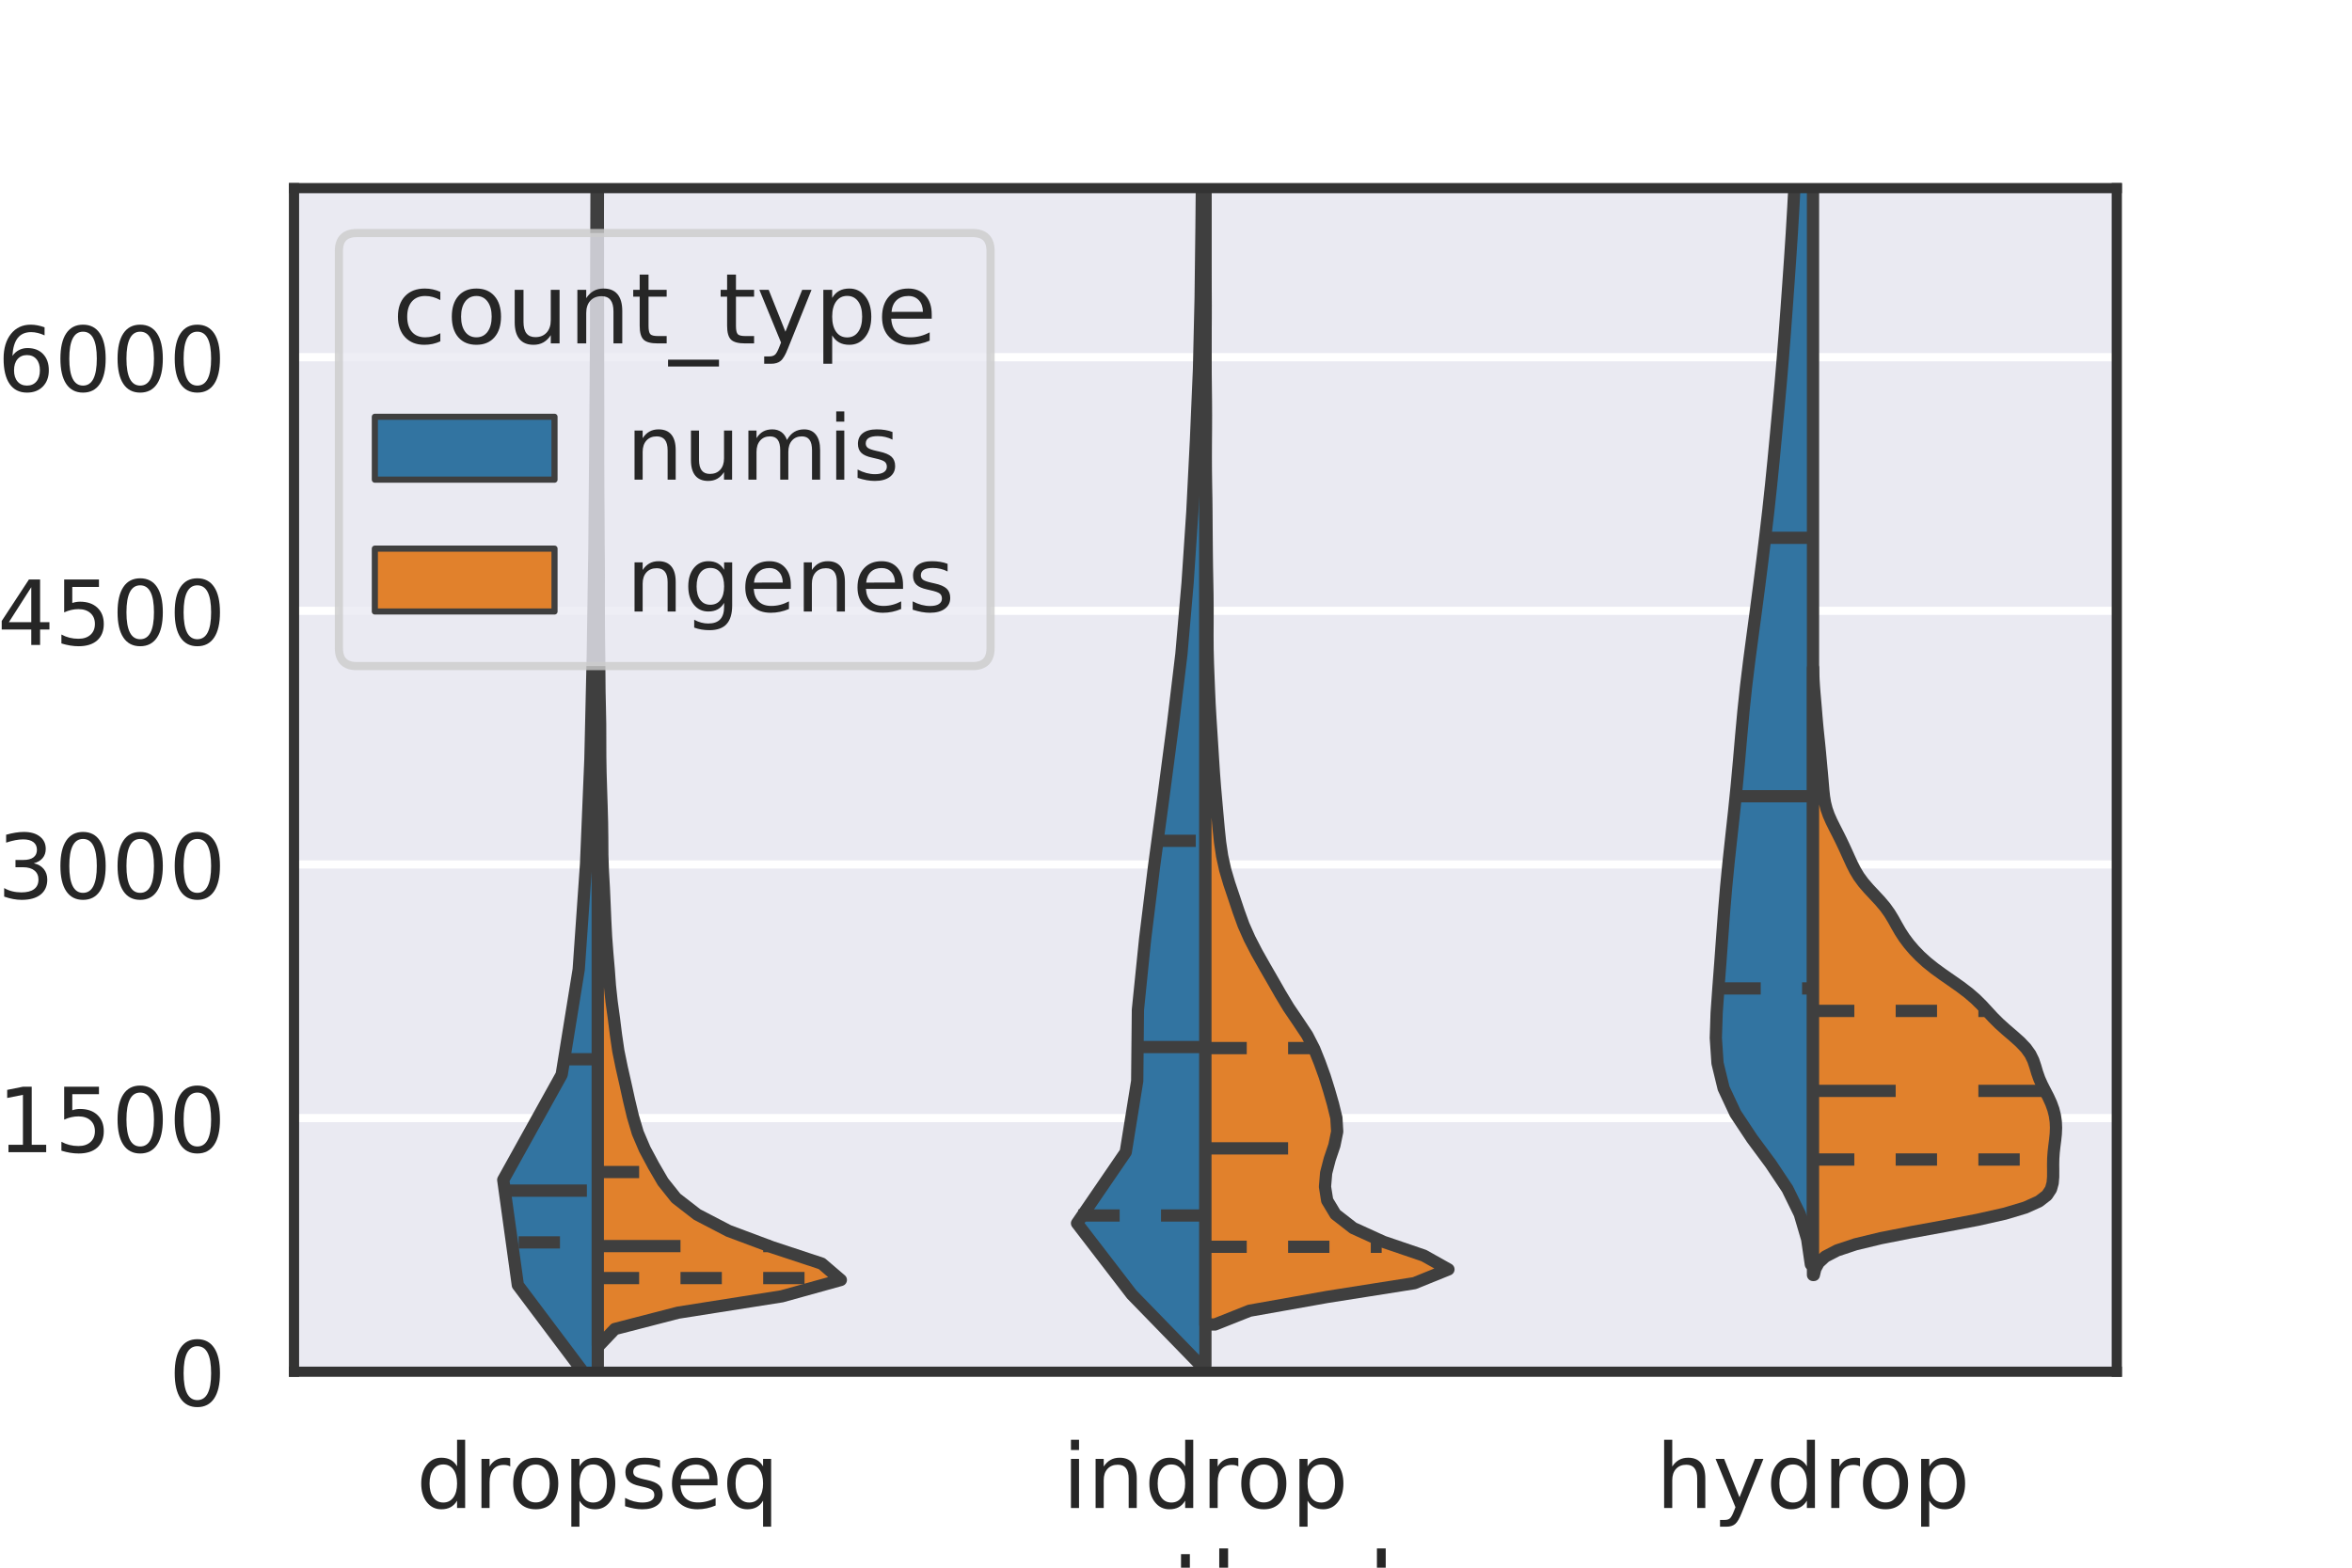 <?xml version="1.0" encoding="utf-8" standalone="no"?>
<!DOCTYPE svg PUBLIC "-//W3C//DTD SVG 1.1//EN"
  "http://www.w3.org/Graphics/SVG/1.1/DTD/svg11.dtd">
<!-- Created with matplotlib (https://matplotlib.org/) -->
<svg height="288pt" version="1.1" viewBox="0 0 432 288" width="432pt" xmlns="http://www.w3.org/2000/svg" xmlns:xlink="http://www.w3.org/1999/xlink">
 <defs>
  <style type="text/css">*{stroke-linecap:butt;stroke-linejoin:round;}</style>
 </defs>
 <g id="figure_1">
  <g id="patch_1">
   <path d="M 0 288 
L 432 288 
L 432 0 
L 0 0 
z
" style="fill:#ffffff;"/>
  </g>
  <g id="axes_1">
   <g id="patch_2">
    <path d="M 54 252 
L 388.8 252 
L 388.8 34.56 
L 54 34.56 
z
" style="fill:#eaeaf2;"/>
   </g>
   <g id="matplotlib.axis_1">
    <g id="xtick_1">
     <g id="text_1">
      <!-- dropseq -->
      <g style="fill:#262626;" transform="translate(76.46 277.037)scale(0.165 -0.165)">
       <defs>
        <path d="M 45.406 46.391 
L 45.406 75.984 
L 54.391 75.984 
L 54.391 0 
L 45.406 0 
L 45.406 8.203 
Q 42.578 3.328 38.25 0.953 
Q 33.938 -1.422 27.875 -1.422 
Q 17.969 -1.422 11.734 6.484 
Q 5.516 14.406 5.516 27.297 
Q 5.516 40.188 11.734 48.094 
Q 17.969 56 27.875 56 
Q 33.938 56 38.25 53.625 
Q 42.578 51.266 45.406 46.391 
z
M 14.797 27.297 
Q 14.797 17.391 18.875 11.75 
Q 22.953 6.109 30.078 6.109 
Q 37.203 6.109 41.297 11.75 
Q 45.406 17.391 45.406 27.297 
Q 45.406 37.203 41.297 42.844 
Q 37.203 48.484 30.078 48.484 
Q 22.953 48.484 18.875 42.844 
Q 14.797 37.203 14.797 27.297 
z
" id="DejaVuSans-100"/>
        <path d="M 41.109 46.297 
Q 39.594 47.172 37.812 47.578 
Q 36.031 48 33.891 48 
Q 26.266 48 22.188 43.047 
Q 18.109 38.094 18.109 28.812 
L 18.109 0 
L 9.078 0 
L 9.078 54.688 
L 18.109 54.688 
L 18.109 46.188 
Q 20.953 51.172 25.484 53.578 
Q 30.031 56 36.531 56 
Q 37.453 56 38.578 55.875 
Q 39.703 55.766 41.062 55.516 
z
" id="DejaVuSans-114"/>
        <path d="M 30.609 48.391 
Q 23.391 48.391 19.188 42.75 
Q 14.984 37.109 14.984 27.297 
Q 14.984 17.484 19.156 11.844 
Q 23.344 6.203 30.609 6.203 
Q 37.797 6.203 41.984 11.859 
Q 46.188 17.531 46.188 27.297 
Q 46.188 37.016 41.984 42.703 
Q 37.797 48.391 30.609 48.391 
z
M 30.609 56 
Q 42.328 56 49.016 48.375 
Q 55.719 40.766 55.719 27.297 
Q 55.719 13.875 49.016 6.219 
Q 42.328 -1.422 30.609 -1.422 
Q 18.844 -1.422 12.172 6.219 
Q 5.516 13.875 5.516 27.297 
Q 5.516 40.766 12.172 48.375 
Q 18.844 56 30.609 56 
z
" id="DejaVuSans-111"/>
        <path d="M 18.109 8.203 
L 18.109 -20.797 
L 9.078 -20.797 
L 9.078 54.688 
L 18.109 54.688 
L 18.109 46.391 
Q 20.953 51.266 25.266 53.625 
Q 29.594 56 35.594 56 
Q 45.562 56 51.781 48.094 
Q 58.016 40.188 58.016 27.297 
Q 58.016 14.406 51.781 6.484 
Q 45.562 -1.422 35.594 -1.422 
Q 29.594 -1.422 25.266 0.953 
Q 20.953 3.328 18.109 8.203 
z
M 48.688 27.297 
Q 48.688 37.203 44.609 42.844 
Q 40.531 48.484 33.406 48.484 
Q 26.266 48.484 22.188 42.844 
Q 18.109 37.203 18.109 27.297 
Q 18.109 17.391 22.188 11.75 
Q 26.266 6.109 33.406 6.109 
Q 40.531 6.109 44.609 11.75 
Q 48.688 17.391 48.688 27.297 
z
" id="DejaVuSans-112"/>
        <path d="M 44.281 53.078 
L 44.281 44.578 
Q 40.484 46.531 36.375 47.5 
Q 32.281 48.484 27.875 48.484 
Q 21.188 48.484 17.844 46.438 
Q 14.5 44.391 14.5 40.281 
Q 14.5 37.156 16.891 35.375 
Q 19.281 33.594 26.516 31.984 
L 29.594 31.297 
Q 39.156 29.25 43.188 25.516 
Q 47.219 21.781 47.219 15.094 
Q 47.219 7.469 41.188 3.016 
Q 35.156 -1.422 24.609 -1.422 
Q 20.219 -1.422 15.453 -0.562 
Q 10.688 0.297 5.422 2 
L 5.422 11.281 
Q 10.406 8.688 15.234 7.391 
Q 20.062 6.109 24.812 6.109 
Q 31.156 6.109 34.562 8.281 
Q 37.984 10.453 37.984 14.406 
Q 37.984 18.062 35.516 20.016 
Q 33.062 21.969 24.703 23.781 
L 21.578 24.516 
Q 13.234 26.266 9.516 29.906 
Q 5.812 33.547 5.812 39.891 
Q 5.812 47.609 11.281 51.797 
Q 16.75 56 26.812 56 
Q 31.781 56 36.172 55.266 
Q 40.578 54.547 44.281 53.078 
z
" id="DejaVuSans-115"/>
        <path d="M 56.203 29.594 
L 56.203 25.203 
L 14.891 25.203 
Q 15.484 15.922 20.484 11.062 
Q 25.484 6.203 34.422 6.203 
Q 39.594 6.203 44.453 7.469 
Q 49.312 8.734 54.109 11.281 
L 54.109 2.781 
Q 49.266 0.734 44.188 -0.344 
Q 39.109 -1.422 33.891 -1.422 
Q 20.797 -1.422 13.156 6.188 
Q 5.516 13.812 5.516 26.812 
Q 5.516 40.234 12.766 48.109 
Q 20.016 56 32.328 56 
Q 43.359 56 49.781 48.891 
Q 56.203 41.797 56.203 29.594 
z
M 47.219 32.234 
Q 47.125 39.594 43.094 43.984 
Q 39.062 48.391 32.422 48.391 
Q 24.906 48.391 20.391 44.141 
Q 15.875 39.891 15.188 32.172 
z
" id="DejaVuSans-101"/>
        <path d="M 14.797 27.297 
Q 14.797 17.391 18.875 11.75 
Q 22.953 6.109 30.078 6.109 
Q 37.203 6.109 41.297 11.75 
Q 45.406 17.391 45.406 27.297 
Q 45.406 37.203 41.297 42.844 
Q 37.203 48.484 30.078 48.484 
Q 22.953 48.484 18.875 42.844 
Q 14.797 37.203 14.797 27.297 
z
M 45.406 8.203 
Q 42.578 3.328 38.25 0.953 
Q 33.938 -1.422 27.875 -1.422 
Q 17.969 -1.422 11.734 6.484 
Q 5.516 14.406 5.516 27.297 
Q 5.516 40.188 11.734 48.094 
Q 17.969 56 27.875 56 
Q 33.938 56 38.25 53.625 
Q 42.578 51.266 45.406 46.391 
L 45.406 54.688 
L 54.391 54.688 
L 54.391 -20.797 
L 45.406 -20.797 
z
" id="DejaVuSans-113"/>
       </defs>
       <use xlink:href="#DejaVuSans-100"/>
       <use x="63.477" xlink:href="#DejaVuSans-114"/>
       <use x="102.34" xlink:href="#DejaVuSans-111"/>
       <use x="163.521" xlink:href="#DejaVuSans-112"/>
       <use x="226.998" xlink:href="#DejaVuSans-115"/>
       <use x="279.098" xlink:href="#DejaVuSans-101"/>
       <use x="340.621" xlink:href="#DejaVuSans-113"/>
      </g>
     </g>
    </g>
    <g id="xtick_2">
     <g id="text_2">
      <!-- indrop -->
      <g style="fill:#262626;" transform="translate(195.151 277.037)scale(0.165 -0.165)">
       <defs>
        <path d="M 9.422 54.688 
L 18.406 54.688 
L 18.406 0 
L 9.422 0 
z
M 9.422 75.984 
L 18.406 75.984 
L 18.406 64.594 
L 9.422 64.594 
z
" id="DejaVuSans-105"/>
        <path d="M 54.891 33.016 
L 54.891 0 
L 45.906 0 
L 45.906 32.719 
Q 45.906 40.484 42.875 44.328 
Q 39.844 48.188 33.797 48.188 
Q 26.516 48.188 22.312 43.547 
Q 18.109 38.922 18.109 30.906 
L 18.109 0 
L 9.078 0 
L 9.078 54.688 
L 18.109 54.688 
L 18.109 46.188 
Q 21.344 51.125 25.703 53.562 
Q 30.078 56 35.797 56 
Q 45.219 56 50.047 50.172 
Q 54.891 44.344 54.891 33.016 
z
" id="DejaVuSans-110"/>
       </defs>
       <use xlink:href="#DejaVuSans-105"/>
       <use x="27.783" xlink:href="#DejaVuSans-110"/>
       <use x="91.162" xlink:href="#DejaVuSans-100"/>
       <use x="154.639" xlink:href="#DejaVuSans-114"/>
       <use x="193.502" xlink:href="#DejaVuSans-111"/>
       <use x="254.684" xlink:href="#DejaVuSans-112"/>
      </g>
     </g>
    </g>
    <g id="xtick_3">
     <g id="text_3">
      <!-- hydrop -->
      <g style="fill:#262626;" transform="translate(304.16 277.037)scale(0.165 -0.165)">
       <defs>
        <path d="M 54.891 33.016 
L 54.891 0 
L 45.906 0 
L 45.906 32.719 
Q 45.906 40.484 42.875 44.328 
Q 39.844 48.188 33.797 48.188 
Q 26.516 48.188 22.312 43.547 
Q 18.109 38.922 18.109 30.906 
L 18.109 0 
L 9.078 0 
L 9.078 75.984 
L 18.109 75.984 
L 18.109 46.188 
Q 21.344 51.125 25.703 53.562 
Q 30.078 56 35.797 56 
Q 45.219 56 50.047 50.172 
Q 54.891 44.344 54.891 33.016 
z
" id="DejaVuSans-104"/>
        <path d="M 32.172 -5.078 
Q 28.375 -14.844 24.75 -17.812 
Q 21.141 -20.797 15.094 -20.797 
L 7.906 -20.797 
L 7.906 -13.281 
L 13.188 -13.281 
Q 16.891 -13.281 18.938 -11.516 
Q 21 -9.766 23.484 -3.219 
L 25.094 0.875 
L 2.984 54.688 
L 12.5 54.688 
L 29.594 11.922 
L 46.688 54.688 
L 56.203 54.688 
z
" id="DejaVuSans-121"/>
       </defs>
       <use xlink:href="#DejaVuSans-104"/>
       <use x="63.379" xlink:href="#DejaVuSans-121"/>
       <use x="122.559" xlink:href="#DejaVuSans-100"/>
       <use x="186.035" xlink:href="#DejaVuSans-114"/>
       <use x="224.898" xlink:href="#DejaVuSans-111"/>
       <use x="286.08" xlink:href="#DejaVuSans-112"/>
      </g>
     </g>
    </g>
    <g id="text_4">
     <!-- method -->
     <g style="fill:#262626;" transform="translate(186.643 298.146)scale(0.18 -0.18)">
      <defs>
       <path d="M 52 44.188 
Q 55.375 50.25 60.062 53.125 
Q 64.75 56 71.094 56 
Q 79.641 56 84.281 50.016 
Q 88.922 44.047 88.922 33.016 
L 88.922 0 
L 79.891 0 
L 79.891 32.719 
Q 79.891 40.578 77.094 44.375 
Q 74.312 48.188 68.609 48.188 
Q 61.625 48.188 57.562 43.547 
Q 53.516 38.922 53.516 30.906 
L 53.516 0 
L 44.484 0 
L 44.484 32.719 
Q 44.484 40.625 41.703 44.406 
Q 38.922 48.188 33.109 48.188 
Q 26.219 48.188 22.156 43.531 
Q 18.109 38.875 18.109 30.906 
L 18.109 0 
L 9.078 0 
L 9.078 54.688 
L 18.109 54.688 
L 18.109 46.188 
Q 21.188 51.219 25.484 53.609 
Q 29.781 56 35.688 56 
Q 41.656 56 45.828 52.969 
Q 50 49.953 52 44.188 
z
" id="DejaVuSans-109"/>
       <path d="M 18.312 70.219 
L 18.312 54.688 
L 36.812 54.688 
L 36.812 47.703 
L 18.312 47.703 
L 18.312 18.016 
Q 18.312 11.328 20.141 9.422 
Q 21.969 7.516 27.594 7.516 
L 36.812 7.516 
L 36.812 0 
L 27.594 0 
Q 17.188 0 13.234 3.875 
Q 9.281 7.766 9.281 18.016 
L 9.281 47.703 
L 2.688 47.703 
L 2.688 54.688 
L 9.281 54.688 
L 9.281 70.219 
z
" id="DejaVuSans-116"/>
      </defs>
      <use xlink:href="#DejaVuSans-109"/>
      <use x="97.412" xlink:href="#DejaVuSans-101"/>
      <use x="158.936" xlink:href="#DejaVuSans-116"/>
      <use x="198.145" xlink:href="#DejaVuSans-104"/>
      <use x="261.523" xlink:href="#DejaVuSans-111"/>
      <use x="322.705" xlink:href="#DejaVuSans-100"/>
     </g>
    </g>
   </g>
   <g id="matplotlib.axis_2">
    <g id="ytick_1">
     <g id="line2d_1">
      <path clip-path="url(#p1f3124d24d)" d="M 54 252 
L 388.8 252 
" style="fill:none;stroke:#ffffff;stroke-linecap:round;stroke-width:1.5;"/>
     </g>
     <g id="text_5">
      <!-- 0 -->
      <g style="fill:#262626;" transform="translate(31.002 258.269)scale(0.165 -0.165)">
       <defs>
        <path d="M 31.781 66.406 
Q 24.172 66.406 20.328 58.906 
Q 16.5 51.422 16.5 36.375 
Q 16.5 21.391 20.328 13.891 
Q 24.172 6.391 31.781 6.391 
Q 39.453 6.391 43.281 13.891 
Q 47.125 21.391 47.125 36.375 
Q 47.125 51.422 43.281 58.906 
Q 39.453 66.406 31.781 66.406 
z
M 31.781 74.219 
Q 44.047 74.219 50.516 64.516 
Q 56.984 54.828 56.984 36.375 
Q 56.984 17.969 50.516 8.266 
Q 44.047 -1.422 31.781 -1.422 
Q 19.531 -1.422 13.062 8.266 
Q 6.594 17.969 6.594 36.375 
Q 6.594 54.828 13.062 64.516 
Q 19.531 74.219 31.781 74.219 
z
" id="DejaVuSans-48"/>
       </defs>
       <use xlink:href="#DejaVuSans-48"/>
      </g>
     </g>
    </g>
    <g id="ytick_2">
     <g id="line2d_2">
      <path clip-path="url(#p1f3124d24d)" d="M 54 205.406 
L 388.8 205.406 
" style="fill:none;stroke:#ffffff;stroke-linecap:round;stroke-width:1.5;"/>
     </g>
     <g id="text_6">
      <!-- 1500 -->
      <g style="fill:#262626;" transform="translate(-0.492 211.674)scale(0.165 -0.165)">
       <defs>
        <path d="M 12.406 8.297 
L 28.516 8.297 
L 28.516 63.922 
L 10.984 60.406 
L 10.984 69.391 
L 28.422 72.906 
L 38.281 72.906 
L 38.281 8.297 
L 54.391 8.297 
L 54.391 0 
L 12.406 0 
z
" id="DejaVuSans-49"/>
        <path d="M 10.797 72.906 
L 49.516 72.906 
L 49.516 64.594 
L 19.828 64.594 
L 19.828 46.734 
Q 21.969 47.469 24.109 47.828 
Q 26.266 48.188 28.422 48.188 
Q 40.625 48.188 47.75 41.5 
Q 54.891 34.812 54.891 23.391 
Q 54.891 11.625 47.562 5.094 
Q 40.234 -1.422 26.906 -1.422 
Q 22.312 -1.422 17.547 -0.641 
Q 12.797 0.141 7.719 1.703 
L 7.719 11.625 
Q 12.109 9.234 16.797 8.062 
Q 21.484 6.891 26.703 6.891 
Q 35.156 6.891 40.078 11.328 
Q 45.016 15.766 45.016 23.391 
Q 45.016 31 40.078 35.438 
Q 35.156 39.891 26.703 39.891 
Q 22.75 39.891 18.812 39.016 
Q 14.891 38.141 10.797 36.281 
z
" id="DejaVuSans-53"/>
       </defs>
       <use xlink:href="#DejaVuSans-49"/>
       <use x="63.623" xlink:href="#DejaVuSans-53"/>
       <use x="127.246" xlink:href="#DejaVuSans-48"/>
       <use x="190.869" xlink:href="#DejaVuSans-48"/>
      </g>
     </g>
    </g>
    <g id="ytick_3">
     <g id="line2d_3">
      <path clip-path="url(#p1f3124d24d)" d="M 54 158.811 
L 388.8 158.811 
" style="fill:none;stroke:#ffffff;stroke-linecap:round;stroke-width:1.5;"/>
     </g>
     <g id="text_7">
      <!-- 3000 -->
      <g style="fill:#262626;" transform="translate(-0.492 165.08)scale(0.165 -0.165)">
       <defs>
        <path d="M 40.578 39.312 
Q 47.656 37.797 51.625 33 
Q 55.609 28.219 55.609 21.188 
Q 55.609 10.406 48.188 4.484 
Q 40.766 -1.422 27.094 -1.422 
Q 22.516 -1.422 17.656 -0.516 
Q 12.797 0.391 7.625 2.203 
L 7.625 11.719 
Q 11.719 9.328 16.594 8.109 
Q 21.484 6.891 26.812 6.891 
Q 36.078 6.891 40.938 10.547 
Q 45.797 14.203 45.797 21.188 
Q 45.797 27.641 41.281 31.266 
Q 36.766 34.906 28.719 34.906 
L 20.219 34.906 
L 20.219 43.016 
L 29.109 43.016 
Q 36.375 43.016 40.234 45.922 
Q 44.094 48.828 44.094 54.297 
Q 44.094 59.906 40.109 62.906 
Q 36.141 65.922 28.719 65.922 
Q 24.656 65.922 20.016 65.031 
Q 15.375 64.156 9.812 62.312 
L 9.812 71.094 
Q 15.438 72.656 20.344 73.438 
Q 25.25 74.219 29.594 74.219 
Q 40.828 74.219 47.359 69.109 
Q 53.906 64.016 53.906 55.328 
Q 53.906 49.266 50.438 45.094 
Q 46.969 40.922 40.578 39.312 
z
" id="DejaVuSans-51"/>
       </defs>
       <use xlink:href="#DejaVuSans-51"/>
       <use x="63.623" xlink:href="#DejaVuSans-48"/>
       <use x="127.246" xlink:href="#DejaVuSans-48"/>
       <use x="190.869" xlink:href="#DejaVuSans-48"/>
      </g>
     </g>
    </g>
    <g id="ytick_4">
     <g id="line2d_4">
      <path clip-path="url(#p1f3124d24d)" d="M 54 112.217 
L 388.8 112.217 
" style="fill:none;stroke:#ffffff;stroke-linecap:round;stroke-width:1.5;"/>
     </g>
     <g id="text_8">
      <!-- 4500 -->
      <g style="fill:#262626;" transform="translate(-0.492 118.486)scale(0.165 -0.165)">
       <defs>
        <path d="M 37.797 64.312 
L 12.891 25.391 
L 37.797 25.391 
z
M 35.203 72.906 
L 47.609 72.906 
L 47.609 25.391 
L 58.016 25.391 
L 58.016 17.188 
L 47.609 17.188 
L 47.609 0 
L 37.797 0 
L 37.797 17.188 
L 4.891 17.188 
L 4.891 26.703 
z
" id="DejaVuSans-52"/>
       </defs>
       <use xlink:href="#DejaVuSans-52"/>
       <use x="63.623" xlink:href="#DejaVuSans-53"/>
       <use x="127.246" xlink:href="#DejaVuSans-48"/>
       <use x="190.869" xlink:href="#DejaVuSans-48"/>
      </g>
     </g>
    </g>
    <g id="ytick_5">
     <g id="line2d_5">
      <path clip-path="url(#p1f3124d24d)" d="M 54 65.623 
L 388.8 65.623 
" style="fill:none;stroke:#ffffff;stroke-linecap:round;stroke-width:1.5;"/>
     </g>
     <g id="text_9">
      <!-- 6000 -->
      <g style="fill:#262626;" transform="translate(-0.492 71.892)scale(0.165 -0.165)">
       <defs>
        <path d="M 33.016 40.375 
Q 26.375 40.375 22.484 35.828 
Q 18.609 31.297 18.609 23.391 
Q 18.609 15.531 22.484 10.953 
Q 26.375 6.391 33.016 6.391 
Q 39.656 6.391 43.531 10.953 
Q 47.406 15.531 47.406 23.391 
Q 47.406 31.297 43.531 35.828 
Q 39.656 40.375 33.016 40.375 
z
M 52.594 71.297 
L 52.594 62.312 
Q 48.875 64.062 45.094 64.984 
Q 41.312 65.922 37.594 65.922 
Q 27.828 65.922 22.672 59.328 
Q 17.531 52.734 16.797 39.406 
Q 19.672 43.656 24.016 45.922 
Q 28.375 48.188 33.594 48.188 
Q 44.578 48.188 50.953 41.516 
Q 57.328 34.859 57.328 23.391 
Q 57.328 12.156 50.688 5.359 
Q 44.047 -1.422 33.016 -1.422 
Q 20.359 -1.422 13.672 8.266 
Q 6.984 17.969 6.984 36.375 
Q 6.984 53.656 15.188 63.938 
Q 23.391 74.219 37.203 74.219 
Q 40.922 74.219 44.703 73.484 
Q 48.484 72.75 52.594 71.297 
z
" id="DejaVuSans-54"/>
       </defs>
       <use xlink:href="#DejaVuSans-54"/>
       <use x="63.623" xlink:href="#DejaVuSans-48"/>
       <use x="127.246" xlink:href="#DejaVuSans-48"/>
       <use x="190.869" xlink:href="#DejaVuSans-48"/>
      </g>
     </g>
    </g>
    <g id="text_10">
     <!-- counts -->
     <g style="fill:#262626;" transform="translate(-8.236 173.36)rotate(-90)scale(0.18 -0.18)">
      <defs>
       <path d="M 48.781 52.594 
L 48.781 44.188 
Q 44.969 46.297 41.141 47.344 
Q 37.312 48.391 33.406 48.391 
Q 24.656 48.391 19.812 42.844 
Q 14.984 37.312 14.984 27.297 
Q 14.984 17.281 19.812 11.734 
Q 24.656 6.203 33.406 6.203 
Q 37.312 6.203 41.141 7.25 
Q 44.969 8.297 48.781 10.406 
L 48.781 2.094 
Q 45.016 0.344 40.984 -0.531 
Q 36.969 -1.422 32.422 -1.422 
Q 20.062 -1.422 12.781 6.344 
Q 5.516 14.109 5.516 27.297 
Q 5.516 40.672 12.859 48.328 
Q 20.219 56 33.016 56 
Q 37.156 56 41.109 55.141 
Q 45.062 54.297 48.781 52.594 
z
" id="DejaVuSans-99"/>
       <path d="M 8.5 21.578 
L 8.5 54.688 
L 17.484 54.688 
L 17.484 21.922 
Q 17.484 14.156 20.5 10.266 
Q 23.531 6.391 29.594 6.391 
Q 36.859 6.391 41.078 11.031 
Q 45.312 15.672 45.312 23.688 
L 45.312 54.688 
L 54.297 54.688 
L 54.297 0 
L 45.312 0 
L 45.312 8.406 
Q 42.047 3.422 37.719 1 
Q 33.406 -1.422 27.688 -1.422 
Q 18.266 -1.422 13.375 4.438 
Q 8.5 10.297 8.5 21.578 
z
M 31.109 56 
z
" id="DejaVuSans-117"/>
      </defs>
      <use xlink:href="#DejaVuSans-99"/>
      <use x="54.98" xlink:href="#DejaVuSans-111"/>
      <use x="116.162" xlink:href="#DejaVuSans-117"/>
      <use x="179.541" xlink:href="#DejaVuSans-110"/>
      <use x="242.92" xlink:href="#DejaVuSans-116"/>
      <use x="282.129" xlink:href="#DejaVuSans-115"/>
     </g>
    </g>
   </g>
   <g id="PolyCollection_1">
    <path clip-path="url(#p1f3124d24d)" d="M 109.8 255.417 
L 109.638 255.417 
L 95.113 236.085 
L 92.434 216.752 
L 103.165 197.419 
L 106.294 178.087 
L 107.642 158.754 
L 108.443 139.421 
L 108.884 120.088 
L 109.177 100.756 
L 109.345 81.423 
L 109.48 62.09 
L 109.541 42.758 
L 109.607 23.425 
L 109.659 4.092 
L 109.682 -15.241 
L 109.699 -34.573 
L 109.728 -53.906 
L 109.723 -73.239 
L 109.749 -92.571 
L 109.761 -111.904 
L 109.761 -131.237 
L 109.768 -150.57 
L 109.77 -169.902 
L 109.776 -189.235 
L 109.787 -208.568 
L 109.781 -227.901 
L 109.783 -247.233 
L 109.789 -266.566 
L 109.788 -285.899 
L 109.789 -305.231 
L 109.793 -324.564 
L 109.788 -343.897 
L 109.787 -363.23 
L 109.791 -382.562 
L 109.797 -401.895 
L 109.797 -421.228 
L 109.797 -440.56 
L 109.792 -459.893 
L 109.794 -479.226 
L 109.796 -498.559 
L 109.798 -517.891 
L 109.797 -537.224 
L 109.797 -556.557 
L 109.798 -575.889 
L 109.799 -595.222 
L 109.799 -614.555 
L 109.798 -633.888 
L 109.8 -653.22 
L 109.795 -672.553 
L 109.797 -691.886 
L 109.798 -711.218 
L 109.799 -730.551 
L 109.799 -749.884 
L 109.8 -769.217 
L 109.8 -788.549 
L 109.8 -807.882 
L 109.797 -827.215 
L 109.799 -846.547 
L 109.8 -865.88 
L 109.799 -885.213 
L 109.8 -904.546 
L 109.8 -923.878 
L 109.798 -943.211 
L 109.798 -962.544 
L 109.8 -981.876 
L 109.8 -1001.209 
L 109.8 -1020.542 
L 109.798 -1039.875 
L 109.799 -1059.207 
L 109.8 -1078.54 
L 109.8 -1097.873 
L 109.8 -1117.205 
L 109.8 -1136.538 
L 109.8 -1155.871 
L 109.8 -1175.204 
L 109.799 -1194.536 
L 109.799 -1213.869 
L 109.8 -1233.202 
L 109.8 -1252.534 
L 109.799 -1271.867 
L 109.8 -1291.2 
L 109.8 -1310.533 
L 109.8 -1329.865 
L 109.8 -1349.198 
L 109.8 -1368.531 
L 109.8 -1387.863 
L 109.8 -1407.196 
L 109.8 -1426.529 
L 109.8 -1445.862 
L 109.8 -1465.194 
L 109.8 -1484.527 
L 109.8 -1503.86 
L 109.8 -1523.192 
L 109.8 -1542.525 
L 109.8 -1561.858 
L 109.8 -1581.191 
L 109.8 -1600.523 
L 109.8 -1619.856 
L 109.799 -1639.189 
L 109.8 -1658.522 
L 109.8 -1658.522 
L 109.8 -1658.522 
L 109.8 -1639.189 
L 109.8 -1619.856 
L 109.8 -1600.523 
L 109.8 -1581.191 
L 109.8 -1561.858 
L 109.8 -1542.525 
L 109.8 -1523.192 
L 109.8 -1503.86 
L 109.8 -1484.527 
L 109.8 -1465.194 
L 109.8 -1445.862 
L 109.8 -1426.529 
L 109.8 -1407.196 
L 109.8 -1387.863 
L 109.8 -1368.531 
L 109.8 -1349.198 
L 109.8 -1329.865 
L 109.8 -1310.533 
L 109.8 -1291.2 
L 109.8 -1271.867 
L 109.8 -1252.534 
L 109.8 -1233.202 
L 109.8 -1213.869 
L 109.8 -1194.536 
L 109.8 -1175.204 
L 109.8 -1155.871 
L 109.8 -1136.538 
L 109.8 -1117.205 
L 109.8 -1097.873 
L 109.8 -1078.54 
L 109.8 -1059.207 
L 109.8 -1039.875 
L 109.8 -1020.542 
L 109.8 -1001.209 
L 109.8 -981.876 
L 109.8 -962.544 
L 109.8 -943.211 
L 109.8 -923.878 
L 109.8 -904.546 
L 109.8 -885.213 
L 109.8 -865.88 
L 109.8 -846.547 
L 109.8 -827.215 
L 109.8 -807.882 
L 109.8 -788.549 
L 109.8 -769.217 
L 109.8 -749.884 
L 109.8 -730.551 
L 109.8 -711.218 
L 109.8 -691.886 
L 109.8 -672.553 
L 109.8 -653.22 
L 109.8 -633.888 
L 109.8 -614.555 
L 109.8 -595.222 
L 109.8 -575.889 
L 109.8 -556.557 
L 109.8 -537.224 
L 109.8 -517.891 
L 109.8 -498.559 
L 109.8 -479.226 
L 109.8 -459.893 
L 109.8 -440.56 
L 109.8 -421.228 
L 109.8 -401.895 
L 109.8 -382.562 
L 109.8 -363.23 
L 109.8 -343.897 
L 109.8 -324.564 
L 109.8 -305.231 
L 109.8 -285.899 
L 109.8 -266.566 
L 109.8 -247.233 
L 109.8 -227.901 
L 109.8 -208.568 
L 109.8 -189.235 
L 109.8 -169.902 
L 109.8 -150.57 
L 109.8 -131.237 
L 109.8 -111.904 
L 109.8 -92.571 
L 109.8 -73.239 
L 109.8 -53.906 
L 109.8 -34.573 
L 109.8 -15.241 
L 109.8 4.092 
L 109.8 23.425 
L 109.8 42.758 
L 109.8 62.09 
L 109.8 81.423 
L 109.8 100.756 
L 109.8 120.088 
L 109.8 139.421 
L 109.8 158.754 
L 109.8 178.087 
L 109.8 197.419 
L 109.8 216.752 
L 109.8 236.085 
L 109.8 255.417 
z
" style="fill:#3274a1;stroke:#3f3f3f;stroke-width:2.25;"/>
   </g>
   <g id="PolyCollection_2">
    <path clip-path="url(#p1f3124d24d)" d="M 110.074 247.158 
L 109.8 247.158 
L 109.8 244.153 
L 109.8 241.149 
L 109.8 238.145 
L 109.8 235.141 
L 109.8 232.137 
L 109.8 229.133 
L 109.8 226.129 
L 109.8 223.125 
L 109.8 220.121 
L 109.8 217.117 
L 109.8 214.113 
L 109.8 211.109 
L 109.8 208.105 
L 109.8 205.101 
L 109.8 202.097 
L 109.8 199.092 
L 109.8 196.088 
L 109.8 193.084 
L 109.8 190.08 
L 109.8 187.076 
L 109.8 184.072 
L 109.8 181.068 
L 109.8 178.064 
L 109.8 175.06 
L 109.8 172.056 
L 109.8 169.052 
L 109.8 166.048 
L 109.8 163.044 
L 109.8 160.04 
L 109.8 157.036 
L 109.8 154.032 
L 109.8 151.027 
L 109.8 148.023 
L 109.8 145.019 
L 109.8 142.015 
L 109.8 139.011 
L 109.8 136.007 
L 109.8 133.003 
L 109.8 129.999 
L 109.8 126.995 
L 109.8 123.991 
L 109.8 120.987 
L 109.8 117.983 
L 109.8 114.979 
L 109.8 111.975 
L 109.8 108.971 
L 109.8 105.966 
L 109.8 102.962 
L 109.8 99.958 
L 109.8 96.954 
L 109.8 93.95 
L 109.8 90.946 
L 109.8 87.942 
L 109.8 84.938 
L 109.8 81.934 
L 109.8 78.93 
L 109.8 75.926 
L 109.8 72.922 
L 109.8 69.918 
L 109.8 66.914 
L 109.8 63.91 
L 109.8 60.905 
L 109.8 57.901 
L 109.8 54.897 
L 109.8 51.893 
L 109.8 48.889 
L 109.8 45.885 
L 109.8 42.881 
L 109.8 39.877 
L 109.8 36.873 
L 109.8 33.869 
L 109.8 30.865 
L 109.8 27.861 
L 109.8 24.857 
L 109.8 21.853 
L 109.8 18.849 
L 109.8 15.845 
L 109.8 12.84 
L 109.8 9.836 
L 109.8 6.832 
L 109.8 3.828 
L 109.8 0.824 
L 109.8 -2.18 
L 109.8 -5.184 
L 109.8 -8.188 
L 109.8 -11.192 
L 109.8 -14.196 
L 109.8 -17.2 
L 109.8 -20.204 
L 109.8 -23.208 
L 109.8 -26.212 
L 109.8 -29.216 
L 109.8 -32.221 
L 109.8 -35.225 
L 109.8 -38.229 
L 109.8 -41.233 
L 109.8 -44.237 
L 109.8 -47.241 
L 109.8 -50.245 
L 109.8 -50.245 
L 109.8 -50.245 
L 109.802 -47.241 
L 109.803 -44.237 
L 109.801 -41.233 
L 109.8 -38.229 
L 109.8 -35.225 
L 109.8 -32.221 
L 109.8 -29.216 
L 109.801 -26.212 
L 109.802 -23.208 
L 109.803 -20.204 
L 109.801 -17.2 
L 109.8 -14.196 
L 109.8 -11.192 
L 109.8 -8.188 
L 109.8 -5.184 
L 109.8 -2.18 
L 109.8 0.824 
L 109.801 3.828 
L 109.804 6.832 
L 109.81 9.836 
L 109.811 12.84 
L 109.81 15.845 
L 109.809 18.849 
L 109.808 21.853 
L 109.811 24.857 
L 109.816 27.861 
L 109.821 30.865 
L 109.823 33.869 
L 109.818 36.873 
L 109.812 39.877 
L 109.819 42.881 
L 109.826 45.885 
L 109.822 48.889 
L 109.822 51.893 
L 109.833 54.897 
L 109.84 57.901 
L 109.838 60.905 
L 109.843 63.91 
L 109.851 66.914 
L 109.855 69.918 
L 109.86 72.922 
L 109.868 75.926 
L 109.869 78.93 
L 109.86 81.934 
L 109.862 84.938 
L 109.877 87.942 
L 109.891 90.946 
L 109.914 93.95 
L 109.927 96.954 
L 109.94 99.958 
L 109.972 102.962 
L 109.982 105.966 
L 109.978 108.971 
L 109.981 111.975 
L 109.989 114.979 
L 110.018 117.983 
L 110.056 120.987 
L 110.081 123.991 
L 110.107 126.995 
L 110.172 129.999 
L 110.23 133.003 
L 110.24 136.007 
L 110.25 139.011 
L 110.3 142.015 
L 110.392 145.019 
L 110.491 148.023 
L 110.575 151.027 
L 110.615 154.032 
L 110.632 157.036 
L 110.733 160.04 
L 110.904 163.044 
L 111.038 166.048 
L 111.164 169.052 
L 111.316 172.056 
L 111.542 175.06 
L 111.803 178.064 
L 112.022 181.068 
L 112.345 184.072 
L 112.759 187.076 
L 113.135 190.08 
L 113.574 193.084 
L 114.188 196.088 
L 114.87 199.092 
L 115.531 202.097 
L 116.249 205.101 
L 117.139 208.105 
L 118.421 211.109 
L 120.028 214.113 
L 121.775 217.117 
L 124.174 220.121 
L 128.048 223.125 
L 133.821 226.129 
L 141.843 229.133 
L 150.93 232.137 
L 154.44 235.141 
L 143.611 238.145 
L 124.554 241.149 
L 112.929 244.153 
L 110.074 247.158 
z
" style="fill:#e1812c;stroke:#3f3f3f;stroke-width:2.25;"/>
   </g>
   <g id="PolyCollection_3">
    <path clip-path="url(#p1f3124d24d)" d="M 221.4 250.875 
L 220.587 250.875 
L 207.873 237.802 
L 197.824 224.729 
L 206.769 211.656 
L 208.875 198.583 
L 209.004 185.51 
L 210.335 172.437 
L 211.944 159.365 
L 213.707 146.292 
L 215.422 133.219 
L 216.992 120.146 
L 218.13 107.073 
L 219.004 94 
L 219.663 80.927 
L 220.222 67.854 
L 220.525 54.781 
L 220.684 41.708 
L 220.807 28.635 
L 220.945 15.562 
L 221.031 2.489 
L 221.087 -10.584 
L 221.183 -23.657 
L 221.239 -36.73 
L 221.261 -49.802 
L 221.268 -62.875 
L 221.263 -75.948 
L 221.291 -89.021 
L 221.31 -102.094 
L 221.341 -115.167 
L 221.348 -128.24 
L 221.351 -141.313 
L 221.349 -154.386 
L 221.356 -167.459 
L 221.372 -180.532 
L 221.365 -193.605 
L 221.363 -206.678 
L 221.379 -219.751 
L 221.378 -232.824 
L 221.382 -245.896 
L 221.392 -258.969 
L 221.388 -272.042 
L 221.385 -285.115 
L 221.391 -298.188 
L 221.394 -311.261 
L 221.387 -324.334 
L 221.376 -337.407 
L 221.39 -350.48 
L 221.398 -363.553 
L 221.394 -376.626 
L 221.396 -389.699 
L 221.394 -402.772 
L 221.398 -415.845 
L 221.397 -428.918 
L 221.395 -441.991 
L 221.392 -455.063 
L 221.396 -468.136 
L 221.397 -481.209 
L 221.397 -494.282 
L 221.398 -507.355 
L 221.4 -520.428 
L 221.4 -533.501 
L 221.398 -546.574 
L 221.398 -559.647 
L 221.4 -572.72 
L 221.4 -585.793 
L 221.398 -598.866 
L 221.398 -611.939 
L 221.4 -625.012 
L 221.4 -638.085 
L 221.4 -651.157 
L 221.4 -664.23 
L 221.4 -677.303 
L 221.4 -690.376 
L 221.4 -703.449 
L 221.4 -716.522 
L 221.4 -729.595 
L 221.4 -742.668 
L 221.4 -755.741 
L 221.4 -768.814 
L 221.4 -781.887 
L 221.4 -794.96 
L 221.4 -808.033 
L 221.4 -821.106 
L 221.4 -834.179 
L 221.4 -847.252 
L 221.4 -860.324 
L 221.4 -873.397 
L 221.4 -886.47 
L 221.4 -899.543 
L 221.4 -912.616 
L 221.397 -925.689 
L 221.399 -938.762 
L 221.4 -951.835 
L 221.4 -964.908 
L 221.4 -977.981 
L 221.4 -991.054 
L 221.4 -1004.127 
L 221.399 -1017.2 
L 221.397 -1030.273 
L 221.4 -1043.346 
L 221.4 -1043.346 
L 221.4 -1043.346 
L 221.4 -1030.273 
L 221.4 -1017.2 
L 221.4 -1004.127 
L 221.4 -991.054 
L 221.4 -977.981 
L 221.4 -964.908 
L 221.4 -951.835 
L 221.4 -938.762 
L 221.4 -925.689 
L 221.4 -912.616 
L 221.4 -899.543 
L 221.4 -886.47 
L 221.4 -873.397 
L 221.4 -860.324 
L 221.4 -847.252 
L 221.4 -834.179 
L 221.4 -821.106 
L 221.4 -808.033 
L 221.4 -794.96 
L 221.4 -781.887 
L 221.4 -768.814 
L 221.4 -755.741 
L 221.4 -742.668 
L 221.4 -729.595 
L 221.4 -716.522 
L 221.4 -703.449 
L 221.4 -690.376 
L 221.4 -677.303 
L 221.4 -664.23 
L 221.4 -651.157 
L 221.4 -638.085 
L 221.4 -625.012 
L 221.4 -611.939 
L 221.4 -598.866 
L 221.4 -585.793 
L 221.4 -572.72 
L 221.4 -559.647 
L 221.4 -546.574 
L 221.4 -533.501 
L 221.4 -520.428 
L 221.4 -507.355 
L 221.4 -494.282 
L 221.4 -481.209 
L 221.4 -468.136 
L 221.4 -455.063 
L 221.4 -441.991 
L 221.4 -428.918 
L 221.4 -415.845 
L 221.4 -402.772 
L 221.4 -389.699 
L 221.4 -376.626 
L 221.4 -363.553 
L 221.4 -350.48 
L 221.4 -337.407 
L 221.4 -324.334 
L 221.4 -311.261 
L 221.4 -298.188 
L 221.4 -285.115 
L 221.4 -272.042 
L 221.4 -258.969 
L 221.4 -245.896 
L 221.4 -232.824 
L 221.4 -219.751 
L 221.4 -206.678 
L 221.4 -193.605 
L 221.4 -180.532 
L 221.4 -167.459 
L 221.4 -154.386 
L 221.4 -141.313 
L 221.4 -128.24 
L 221.4 -115.167 
L 221.4 -102.094 
L 221.4 -89.021 
L 221.4 -75.948 
L 221.4 -62.875 
L 221.4 -49.802 
L 221.4 -36.73 
L 221.4 -23.657 
L 221.4 -10.584 
L 221.4 2.489 
L 221.4 15.562 
L 221.4 28.635 
L 221.4 41.708 
L 221.4 54.781 
L 221.4 67.854 
L 221.4 80.927 
L 221.4 94 
L 221.4 107.073 
L 221.4 120.146 
L 221.4 133.219 
L 221.4 146.292 
L 221.4 159.365 
L 221.4 172.437 
L 221.4 185.51 
L 221.4 198.583 
L 221.4 211.656 
L 221.4 224.729 
L 221.4 237.802 
L 221.4 250.875 
z
" style="fill:#3274a1;stroke:#3f3f3f;stroke-width:2.25;"/>
   </g>
   <g id="PolyCollection_4">
    <defs>
     <path d="M 223.146 -44.677 
L 221.4 -44.677 
L 221.4 -47.208 
L 221.4 -49.739 
L 221.4 -52.27 
L 221.4 -54.801 
L 221.4 -57.332 
L 221.4 -59.863 
L 221.4 -62.394 
L 221.4 -64.925 
L 221.4 -67.456 
L 221.4 -69.987 
L 221.4 -72.518 
L 221.4 -75.049 
L 221.4 -77.58 
L 221.4 -80.11 
L 221.4 -82.641 
L 221.4 -85.172 
L 221.4 -87.703 
L 221.4 -90.234 
L 221.4 -92.765 
L 221.4 -95.296 
L 221.4 -97.827 
L 221.4 -100.358 
L 221.4 -102.889 
L 221.4 -105.42 
L 221.4 -107.951 
L 221.4 -110.482 
L 221.4 -113.013 
L 221.4 -115.544 
L 221.4 -118.074 
L 221.4 -120.605 
L 221.4 -123.136 
L 221.4 -125.667 
L 221.4 -128.198 
L 221.4 -130.729 
L 221.4 -133.26 
L 221.4 -135.791 
L 221.4 -138.322 
L 221.4 -140.853 
L 221.4 -143.384 
L 221.4 -145.915 
L 221.4 -148.446 
L 221.4 -150.977 
L 221.4 -153.508 
L 221.4 -156.038 
L 221.4 -158.569 
L 221.4 -161.1 
L 221.4 -163.631 
L 221.4 -166.162 
L 221.4 -168.693 
L 221.4 -171.224 
L 221.4 -173.755 
L 221.4 -176.286 
L 221.4 -178.817 
L 221.4 -181.348 
L 221.4 -183.879 
L 221.4 -186.41 
L 221.4 -188.941 
L 221.4 -191.472 
L 221.4 -194.002 
L 221.4 -196.533 
L 221.4 -199.064 
L 221.4 -201.595 
L 221.4 -204.126 
L 221.4 -206.657 
L 221.4 -209.188 
L 221.4 -211.719 
L 221.4 -214.25 
L 221.4 -216.781 
L 221.4 -219.312 
L 221.4 -221.843 
L 221.4 -224.374 
L 221.4 -226.905 
L 221.4 -229.435 
L 221.4 -231.966 
L 221.4 -234.497 
L 221.4 -237.028 
L 221.4 -239.559 
L 221.4 -242.09 
L 221.4 -244.621 
L 221.4 -247.152 
L 221.4 -249.683 
L 221.4 -252.214 
L 221.4 -254.745 
L 221.4 -257.276 
L 221.4 -259.807 
L 221.4 -262.338 
L 221.4 -264.869 
L 221.4 -267.399 
L 221.4 -269.93 
L 221.4 -272.461 
L 221.4 -274.992 
L 221.4 -277.523 
L 221.4 -280.054 
L 221.4 -282.585 
L 221.4 -285.116 
L 221.4 -287.647 
L 221.4 -290.178 
L 221.4 -292.709 
L 221.4 -295.24 
L 221.402 -295.24 
L 221.402 -295.24 
L 221.407 -292.709 
L 221.414 -290.178 
L 221.415 -287.647 
L 221.409 -285.116 
L 221.403 -282.585 
L 221.4 -280.054 
L 221.4 -277.523 
L 221.4 -274.992 
L 221.402 -272.461 
L 221.406 -269.93 
L 221.408 -267.399 
L 221.406 -264.869 
L 221.402 -262.338 
L 221.401 -259.807 
L 221.401 -257.276 
L 221.403 -254.745 
L 221.409 -252.214 
L 221.416 -249.683 
L 221.417 -247.152 
L 221.415 -244.621 
L 221.414 -242.09 
L 221.416 -239.559 
L 221.426 -237.028 
L 221.443 -234.497 
L 221.456 -231.966 
L 221.452 -229.435 
L 221.436 -226.905 
L 221.425 -224.374 
L 221.427 -221.843 
L 221.442 -219.312 
L 221.469 -216.781 
L 221.498 -214.25 
L 221.51 -211.719 
L 221.502 -209.188 
L 221.484 -206.657 
L 221.474 -204.126 
L 221.485 -201.595 
L 221.519 -199.064 
L 221.563 -196.533 
L 221.591 -194.002 
L 221.607 -191.472 
L 221.627 -188.941 
L 221.65 -186.41 
L 221.682 -183.879 
L 221.731 -181.348 
L 221.776 -178.817 
L 221.796 -176.286 
L 221.792 -173.755 
L 221.781 -171.224 
L 221.798 -168.693 
L 221.864 -166.162 
L 221.96 -163.631 
L 222.06 -161.1 
L 222.173 -158.569 
L 222.318 -156.038 
L 222.481 -153.508 
L 222.642 -150.977 
L 222.8 -148.446 
L 222.965 -145.915 
L 223.159 -143.384 
L 223.381 -140.853 
L 223.608 -138.322 
L 223.836 -135.791 
L 224.1 -133.26 
L 224.478 -130.729 
L 225.037 -128.198 
L 225.788 -125.667 
L 226.641 -123.136 
L 227.486 -120.605 
L 228.403 -118.074 
L 229.524 -115.544 
L 230.833 -113.013 
L 232.261 -110.482 
L 233.722 -107.951 
L 235.168 -105.42 
L 236.692 -102.889 
L 238.411 -100.358 
L 240.097 -97.827 
L 241.394 -95.296 
L 242.406 -92.765 
L 243.319 -90.234 
L 244.11 -87.703 
L 244.837 -85.172 
L 245.456 -82.641 
L 245.609 -80.11 
L 245.092 -77.58 
L 244.234 -75.049 
L 243.578 -72.518 
L 243.365 -69.987 
L 243.769 -67.456 
L 245.293 -64.925 
L 248.547 -62.394 
L 254.106 -59.863 
L 261.528 -57.332 
L 266.04 -54.801 
L 259.785 -52.27 
L 243.753 -49.739 
L 229.508 -47.208 
L 223.146 -44.677 
z
" id="m2e07cba6bc" style="stroke:#3f3f3f;stroke-width:2.25;"/>
    </defs>
    <g clip-path="url(#p1f3124d24d)">
     <use style="fill:#e1812c;stroke:#3f3f3f;stroke-width:2.25;" x="0" xlink:href="#m2e07cba6bc" y="288"/>
    </g>
   </g>
   <g id="PolyCollection_5">
    <path clip-path="url(#p1f3124d24d)" d="M 333 232.274 
L 332.604 232.274 
L 331.932 227.654 
L 330.571 223.034 
L 328.307 218.414 
L 325.226 213.793 
L 321.806 209.173 
L 318.745 204.553 
L 316.585 199.933 
L 315.462 195.313 
L 315.152 190.692 
L 315.302 186.072 
L 315.629 181.452 
L 315.981 176.832 
L 316.317 172.212 
L 316.659 167.592 
L 317.047 162.971 
L 317.499 158.351 
L 318 153.731 
L 318.506 149.111 
L 318.978 144.491 
L 319.403 139.87 
L 319.804 135.25 
L 320.228 130.63 
L 320.718 126.01 
L 321.283 121.39 
L 321.896 116.769 
L 322.518 112.149 
L 323.123 107.529 
L 323.707 102.909 
L 324.271 98.289 
L 324.807 93.668 
L 325.306 89.048 
L 325.768 84.428 
L 326.207 79.808 
L 326.635 75.188 
L 327.052 70.568 
L 327.445 65.947 
L 327.809 61.327 
L 328.151 56.707 
L 328.483 52.087 
L 328.805 47.467 
L 329.109 42.846 
L 329.383 38.226 
L 329.626 33.606 
L 329.845 28.986 
L 330.051 24.366 
L 330.244 19.745 
L 330.42 15.125 
L 330.575 10.505 
L 330.72 5.885 
L 330.871 1.265 
L 331.038 -3.355 
L 331.218 -7.976 
L 331.392 -12.596 
L 331.541 -17.216 
L 331.656 -21.836 
L 331.748 -26.456 
L 331.835 -31.077 
L 331.932 -35.697 
L 332.038 -40.317 
L 332.139 -44.937 
L 332.221 -49.557 
L 332.28 -54.178 
L 332.326 -58.798 
L 332.382 -63.418 
L 332.46 -68.038 
L 332.555 -72.658 
L 332.644 -77.279 
L 332.705 -81.899 
L 332.734 -86.519 
L 332.74 -91.139 
L 332.735 -95.759 
L 332.733 -100.379 
L 332.74 -105 
L 332.757 -109.62 
L 332.78 -114.24 
L 332.802 -118.86 
L 332.815 -123.48 
L 332.819 -128.101 
L 332.814 -132.721 
L 332.804 -137.341 
L 332.795 -141.961 
L 332.794 -146.581 
L 332.805 -151.202 
L 332.827 -155.822 
L 332.855 -160.442 
L 332.886 -165.062 
L 332.913 -169.682 
L 332.932 -174.302 
L 332.942 -178.923 
L 332.944 -183.543 
L 332.941 -188.163 
L 332.938 -192.783 
L 332.938 -197.403 
L 332.944 -202.024 
L 332.956 -206.644 
L 332.971 -211.264 
L 332.984 -215.884 
L 332.992 -220.504 
L 332.997 -225.125 
L 333 -225.125 
L 333 -225.125 
L 333 -220.504 
L 333 -215.884 
L 333 -211.264 
L 333 -206.644 
L 333 -202.024 
L 333 -197.403 
L 333 -192.783 
L 333 -188.163 
L 333 -183.543 
L 333 -178.923 
L 333 -174.302 
L 333 -169.682 
L 333 -165.062 
L 333 -160.442 
L 333 -155.822 
L 333 -151.202 
L 333 -146.581 
L 333 -141.961 
L 333 -137.341 
L 333 -132.721 
L 333 -128.101 
L 333 -123.48 
L 333 -118.86 
L 333 -114.24 
L 333 -109.62 
L 333 -105 
L 333 -100.379 
L 333 -95.759 
L 333 -91.139 
L 333 -86.519 
L 333 -81.899 
L 333 -77.279 
L 333 -72.658 
L 333 -68.038 
L 333 -63.418 
L 333 -58.798 
L 333 -54.178 
L 333 -49.557 
L 333 -44.937 
L 333 -40.317 
L 333 -35.697 
L 333 -31.077 
L 333 -26.456 
L 333 -21.836 
L 333 -17.216 
L 333 -12.596 
L 333 -7.976 
L 333 -3.355 
L 333 1.265 
L 333 5.885 
L 333 10.505 
L 333 15.125 
L 333 19.745 
L 333 24.366 
L 333 28.986 
L 333 33.606 
L 333 38.226 
L 333 42.846 
L 333 47.467 
L 333 52.087 
L 333 56.707 
L 333 61.327 
L 333 65.947 
L 333 70.568 
L 333 75.188 
L 333 79.808 
L 333 84.428 
L 333 89.048 
L 333 93.668 
L 333 98.289 
L 333 102.909 
L 333 107.529 
L 333 112.149 
L 333 116.769 
L 333 121.39 
L 333 126.01 
L 333 130.63 
L 333 135.25 
L 333 139.87 
L 333 144.491 
L 333 149.111 
L 333 153.731 
L 333 158.351 
L 333 162.971 
L 333 167.592 
L 333 172.212 
L 333 176.832 
L 333 181.452 
L 333 186.072 
L 333 190.692 
L 333 195.313 
L 333 199.933 
L 333 204.553 
L 333 209.173 
L 333 213.793 
L 333 218.414 
L 333 223.034 
L 333 227.654 
L 333 232.274 
z
" style="fill:#3274a1;stroke:#3f3f3f;stroke-width:2.25;"/>
   </g>
   <g id="PolyCollection_6">
    <defs>
     <path d="M 333.157 -53.776 
L 333 -53.776 
L 333 -54.902 
L 333 -56.028 
L 333 -57.155 
L 333 -58.281 
L 333 -59.407 
L 333 -60.533 
L 333 -61.66 
L 333 -62.786 
L 333 -63.912 
L 333 -65.038 
L 333 -66.165 
L 333 -67.291 
L 333 -68.417 
L 333 -69.544 
L 333 -70.67 
L 333 -71.796 
L 333 -72.922 
L 333 -74.049 
L 333 -75.175 
L 333 -76.301 
L 333 -77.427 
L 333 -78.554 
L 333 -79.68 
L 333 -80.806 
L 333 -81.932 
L 333 -83.059 
L 333 -84.185 
L 333 -85.311 
L 333 -86.437 
L 333 -87.564 
L 333 -88.69 
L 333 -89.816 
L 333 -90.942 
L 333 -92.069 
L 333 -93.195 
L 333 -94.321 
L 333 -95.448 
L 333 -96.574 
L 333 -97.7 
L 333 -98.826 
L 333 -99.953 
L 333 -101.079 
L 333 -102.205 
L 333 -103.331 
L 333 -104.458 
L 333 -105.584 
L 333 -106.71 
L 333 -107.836 
L 333 -108.963 
L 333 -110.089 
L 333 -111.215 
L 333 -112.341 
L 333 -113.468 
L 333 -114.594 
L 333 -115.72 
L 333 -116.846 
L 333 -117.973 
L 333 -119.099 
L 333 -120.225 
L 333 -121.352 
L 333 -122.478 
L 333 -123.604 
L 333 -124.73 
L 333 -125.857 
L 333 -126.983 
L 333 -128.109 
L 333 -129.235 
L 333 -130.362 
L 333 -131.488 
L 333 -132.614 
L 333 -133.74 
L 333 -134.867 
L 333 -135.993 
L 333 -137.119 
L 333 -138.245 
L 333 -139.372 
L 333 -140.498 
L 333 -141.624 
L 333 -142.75 
L 333 -143.877 
L 333 -145.003 
L 333 -146.129 
L 333 -147.256 
L 333 -148.382 
L 333 -149.508 
L 333 -150.634 
L 333 -151.761 
L 333 -152.887 
L 333 -154.013 
L 333 -155.139 
L 333 -156.266 
L 333 -157.392 
L 333 -158.518 
L 333 -159.644 
L 333 -160.771 
L 333 -161.897 
L 333 -163.023 
L 333 -164.149 
L 333 -165.276 
L 333.023 -165.276 
L 333.023 -165.276 
L 333.05 -164.149 
L 333.097 -163.023 
L 333.165 -161.897 
L 333.252 -160.771 
L 333.35 -159.644 
L 333.449 -158.518 
L 333.543 -157.392 
L 333.635 -156.266 
L 333.732 -155.139 
L 333.839 -154.013 
L 333.955 -152.887 
L 334.074 -151.761 
L 334.189 -150.634 
L 334.296 -149.508 
L 334.399 -148.382 
L 334.503 -147.256 
L 334.608 -146.129 
L 334.709 -145.003 
L 334.804 -143.877 
L 334.9 -142.75 
L 335.024 -141.624 
L 335.21 -140.498 
L 335.495 -139.372 
L 335.893 -138.245 
L 336.391 -137.119 
L 336.949 -135.993 
L 337.525 -134.867 
L 338.087 -133.74 
L 338.625 -132.614 
L 339.142 -131.488 
L 339.649 -130.362 
L 340.169 -129.235 
L 340.741 -128.109 
L 341.418 -126.983 
L 342.243 -125.857 
L 343.212 -124.73 
L 344.267 -123.604 
L 345.314 -122.478 
L 346.263 -121.352 
L 347.069 -120.225 
L 347.752 -119.099 
L 348.378 -117.973 
L 349.027 -116.846 
L 349.759 -115.72 
L 350.602 -114.594 
L 351.562 -113.468 
L 352.652 -112.341 
L 353.892 -111.215 
L 355.297 -110.089 
L 356.846 -108.963 
L 358.47 -107.836 
L 360.07 -106.71 
L 361.55 -105.584 
L 362.856 -104.458 
L 363.995 -103.331 
L 365.032 -102.205 
L 366.071 -101.079 
L 367.202 -99.953 
L 368.455 -98.826 
L 369.772 -97.7 
L 371.032 -96.574 
L 372.106 -95.448 
L 372.913 -94.321 
L 373.461 -93.195 
L 373.838 -92.069 
L 374.171 -90.942 
L 374.569 -89.816 
L 375.071 -88.69 
L 375.649 -87.564 
L 376.23 -86.437 
L 376.743 -85.311 
L 377.149 -84.185 
L 377.431 -83.059 
L 377.591 -81.932 
L 377.64 -80.806 
L 377.592 -79.68 
L 377.476 -78.554 
L 377.331 -77.427 
L 377.204 -76.301 
L 377.127 -75.175 
L 377.105 -74.049 
L 377.116 -72.922 
L 377.112 -71.796 
L 377.018 -70.67 
L 376.706 -69.544 
L 375.965 -68.417 
L 374.503 -67.291 
L 372.005 -66.165 
L 368.245 -65.038 
L 363.238 -63.912 
L 357.333 -62.786 
L 351.165 -61.66 
L 345.462 -60.533 
L 340.797 -59.407 
L 337.421 -58.281 
L 335.26 -57.155 
L 334.038 -56.028 
L 333.427 -54.902 
L 333.157 -53.776 
z
" id="mef5e41fede" style="stroke:#3f3f3f;stroke-width:2.25;"/>
    </defs>
    <g clip-path="url(#p1f3124d24d)">
     <use style="fill:#e1812c;stroke:#3f3f3f;stroke-width:2.25;" x="0" xlink:href="#mef5e41fede" y="288"/>
    </g>
   </g>
   <g id="patch_3">
    <path clip-path="url(#p1f3124d24d)" d="M 109.8 252 
L 109.8 252 
L 109.8 252 
L 109.8 252 
z
" style="fill:#3274a1;stroke:#3f3f3f;stroke-linejoin:miter;stroke-width:1.125;"/>
   </g>
   <g id="patch_4">
    <path clip-path="url(#p1f3124d24d)" d="M 109.8 252 
L 109.8 252 
L 109.8 252 
L 109.8 252 
z
" style="fill:#e1812c;stroke:#3f3f3f;stroke-linejoin:miter;stroke-width:1.125;"/>
   </g>
   <g id="line2d_6">
    <path clip-path="url(#p1f3124d24d)" d="M 95.26 228.237 
L 109.8 228.237 
" style="fill:none;stroke:#3f3f3f;stroke-dasharray:7.594,7.594;stroke-dashoffset:0;stroke-width:2.25;"/>
   </g>
   <g id="line2d_7">
    <path clip-path="url(#p1f3124d24d)" d="M 92.608 218.732 
L 109.8 218.732 
" style="fill:none;stroke:#3f3f3f;stroke-dasharray:15.188,15.188;stroke-dashoffset:0;stroke-width:2.25;"/>
   </g>
   <g id="line2d_8">
    <path clip-path="url(#p1f3124d24d)" d="M 103.232 194.596 
L 109.8 194.596 
" style="fill:none;stroke:#3f3f3f;stroke-dasharray:7.594,7.594;stroke-dashoffset:0;stroke-width:2.25;"/>
   </g>
   <g id="line2d_9">
    <path clip-path="url(#p1f3124d24d)" d="M 109.8 234.791 
L 153.994 234.791 
" style="fill:none;stroke:#3f3f3f;stroke-dasharray:7.594,7.594;stroke-dashoffset:0;stroke-width:2.25;"/>
   </g>
   <g id="line2d_10">
    <path clip-path="url(#p1f3124d24d)" d="M 109.8 228.92 
L 141.522 228.92 
" style="fill:none;stroke:#3f3f3f;stroke-dasharray:15.188,15.188;stroke-dashoffset:0;stroke-width:2.25;"/>
   </g>
   <g id="line2d_11">
    <path clip-path="url(#p1f3124d24d)" d="M 109.8 215.315 
L 119.925 215.315 
" style="fill:none;stroke:#3f3f3f;stroke-dasharray:7.594,7.594;stroke-dashoffset:0;stroke-width:2.25;"/>
   </g>
   <g id="line2d_12">
    <path clip-path="url(#p1f3124d24d)" d="M 198.059 223.298 
L 221.4 223.298 
" style="fill:none;stroke:#3f3f3f;stroke-dasharray:7.594,7.594;stroke-dashoffset:0;stroke-width:2.25;"/>
   </g>
   <g id="line2d_13">
    <path clip-path="url(#p1f3124d24d)" d="M 209 192.359 
L 221.4 192.359 
" style="fill:none;stroke:#3f3f3f;stroke-dasharray:15.188,15.188;stroke-dashoffset:0;stroke-width:2.25;"/>
   </g>
   <g id="line2d_14">
    <path clip-path="url(#p1f3124d24d)" d="M 212.039 154.463 
L 221.4 154.463 
" style="fill:none;stroke:#3f3f3f;stroke-dasharray:7.594,7.594;stroke-dashoffset:0;stroke-width:2.25;"/>
   </g>
   <g id="line2d_15">
    <path clip-path="url(#p1f3124d24d)" d="M 221.4 229.045 
L 253.778 229.045 
" style="fill:none;stroke:#3f3f3f;stroke-dasharray:7.594,7.594;stroke-dashoffset:0;stroke-width:2.25;"/>
   </g>
   <g id="line2d_16">
    <path clip-path="url(#p1f3124d24d)" d="M 221.4 210.966 
L 244.855 210.966 
" style="fill:none;stroke:#3f3f3f;stroke-dasharray:15.188,15.188;stroke-dashoffset:0;stroke-width:2.25;"/>
   </g>
   <g id="line2d_17">
    <path clip-path="url(#p1f3124d24d)" d="M 221.4 192.546 
L 241.195 192.546 
" style="fill:none;stroke:#3f3f3f;stroke-dasharray:7.594,7.594;stroke-dashoffset:0;stroke-width:2.25;"/>
   </g>
   <g id="line2d_18">
    <path clip-path="url(#p1f3124d24d)" d="M 315.803 181.581 
L 333 181.581 
" style="fill:none;stroke:#3f3f3f;stroke-dasharray:7.594,7.594;stroke-dashoffset:0;stroke-width:2.25;"/>
   </g>
   <g id="line2d_19">
    <path clip-path="url(#p1f3124d24d)" d="M 319.118 146.278 
L 333 146.278 
" style="fill:none;stroke:#3f3f3f;stroke-dasharray:15.188,15.188;stroke-dashoffset:0;stroke-width:2.25;"/>
   </g>
   <g id="line2d_20">
    <path clip-path="url(#p1f3124d24d)" d="M 324.358 98.798 
L 333 98.798 
" style="fill:none;stroke:#3f3f3f;stroke-dasharray:7.594,7.594;stroke-dashoffset:0;stroke-width:2.25;"/>
   </g>
   <g id="line2d_21">
    <path clip-path="url(#p1f3124d24d)" d="M 333 213.016 
L 376.686 213.016 
" style="fill:none;stroke:#3f3f3f;stroke-dasharray:7.594,7.594;stroke-dashoffset:0;stroke-width:2.25;"/>
   </g>
   <g id="line2d_22">
    <path clip-path="url(#p1f3124d24d)" d="M 333 200.405 
L 375.222 200.405 
" style="fill:none;stroke:#3f3f3f;stroke-dasharray:15.188,15.188;stroke-dashoffset:0;stroke-width:2.25;"/>
   </g>
   <g id="line2d_23">
    <path clip-path="url(#p1f3124d24d)" d="M 333 185.712 
L 364.712 185.712 
" style="fill:none;stroke:#3f3f3f;stroke-dasharray:7.594,7.594;stroke-dashoffset:0;stroke-width:2.25;"/>
   </g>
   <g id="patch_5">
    <path d="M 54 252 
L 54 34.56 
" style="fill:none;stroke:#333333;stroke-linecap:square;stroke-linejoin:miter;stroke-width:1.875;"/>
   </g>
   <g id="patch_6">
    <path d="M 388.8 252 
L 388.8 34.56 
" style="fill:none;stroke:#333333;stroke-linecap:square;stroke-linejoin:miter;stroke-width:1.875;"/>
   </g>
   <g id="patch_7">
    <path d="M 54 252 
L 388.8 252 
" style="fill:none;stroke:#333333;stroke-linecap:square;stroke-linejoin:miter;stroke-width:1.875;"/>
   </g>
   <g id="patch_8">
    <path d="M 54 34.56 
L 388.8 34.56 
" style="fill:none;stroke:#333333;stroke-linecap:square;stroke-linejoin:miter;stroke-width:1.875;"/>
   </g>
   <g id="legend_1">
    <g id="patch_9">
     <path d="M 65.55 122.369 
L 178.639 122.369 
Q 181.939 122.369 181.939 119.069 
L 181.939 46.11 
Q 181.939 42.81 178.639 42.81 
L 65.55 42.81 
Q 62.25 42.81 62.25 46.11 
L 62.25 119.069 
Q 62.25 122.369 65.55 122.369 
z
" style="fill:#eaeaf2;opacity:0.8;stroke:#cccccc;stroke-linejoin:miter;stroke-width:1.5;"/>
    </g>
    <g id="text_11">
     <!-- count_type -->
     <g style="fill:#262626;" transform="translate(72.097 63.087)scale(0.18 -0.18)">
      <defs>
       <path d="M 50.984 -16.609 
L 50.984 -23.578 
L -0.984 -23.578 
L -0.984 -16.609 
z
" id="DejaVuSans-95"/>
      </defs>
      <use xlink:href="#DejaVuSans-99"/>
      <use x="54.98" xlink:href="#DejaVuSans-111"/>
      <use x="116.162" xlink:href="#DejaVuSans-117"/>
      <use x="179.541" xlink:href="#DejaVuSans-110"/>
      <use x="242.92" xlink:href="#DejaVuSans-116"/>
      <use x="282.129" xlink:href="#DejaVuSans-95"/>
      <use x="332.129" xlink:href="#DejaVuSans-116"/>
      <use x="371.338" xlink:href="#DejaVuSans-121"/>
      <use x="430.518" xlink:href="#DejaVuSans-112"/>
      <use x="493.994" xlink:href="#DejaVuSans-101"/>
     </g>
    </g>
    <g id="patch_10">
     <path d="M 68.85 88.119 
L 101.85 88.119 
L 101.85 76.569 
L 68.85 76.569 
z
" style="fill:#3274a1;stroke:#3f3f3f;stroke-linejoin:miter;stroke-width:1.125;"/>
    </g>
    <g id="text_12">
     <!-- numis -->
     <g style="fill:#262626;" transform="translate(115.05 88.119)scale(0.165 -0.165)">
      <use xlink:href="#DejaVuSans-110"/>
      <use x="63.379" xlink:href="#DejaVuSans-117"/>
      <use x="126.758" xlink:href="#DejaVuSans-109"/>
      <use x="224.17" xlink:href="#DejaVuSans-105"/>
      <use x="251.953" xlink:href="#DejaVuSans-115"/>
     </g>
    </g>
    <g id="patch_11">
     <path d="M 68.85 112.338 
L 101.85 112.338 
L 101.85 100.788 
L 68.85 100.788 
z
" style="fill:#e1812c;stroke:#3f3f3f;stroke-linejoin:miter;stroke-width:1.125;"/>
    </g>
    <g id="text_13">
     <!-- ngenes -->
     <g style="fill:#262626;" transform="translate(115.05 112.338)scale(0.165 -0.165)">
      <defs>
       <path d="M 45.406 27.984 
Q 45.406 37.75 41.375 43.109 
Q 37.359 48.484 30.078 48.484 
Q 22.859 48.484 18.828 43.109 
Q 14.797 37.75 14.797 27.984 
Q 14.797 18.266 18.828 12.891 
Q 22.859 7.516 30.078 7.516 
Q 37.359 7.516 41.375 12.891 
Q 45.406 18.266 45.406 27.984 
z
M 54.391 6.781 
Q 54.391 -7.172 48.188 -13.984 
Q 42 -20.797 29.203 -20.797 
Q 24.469 -20.797 20.266 -20.094 
Q 16.062 -19.391 12.109 -17.922 
L 12.109 -9.188 
Q 16.062 -11.328 19.922 -12.344 
Q 23.781 -13.375 27.781 -13.375 
Q 36.625 -13.375 41.016 -8.766 
Q 45.406 -4.156 45.406 5.172 
L 45.406 9.625 
Q 42.625 4.781 38.281 2.391 
Q 33.938 0 27.875 0 
Q 17.828 0 11.672 7.656 
Q 5.516 15.328 5.516 27.984 
Q 5.516 40.672 11.672 48.328 
Q 17.828 56 27.875 56 
Q 33.938 56 38.281 53.609 
Q 42.625 51.219 45.406 46.391 
L 45.406 54.688 
L 54.391 54.688 
z
" id="DejaVuSans-103"/>
      </defs>
      <use xlink:href="#DejaVuSans-110"/>
      <use x="63.379" xlink:href="#DejaVuSans-103"/>
      <use x="126.855" xlink:href="#DejaVuSans-101"/>
      <use x="188.379" xlink:href="#DejaVuSans-110"/>
      <use x="251.758" xlink:href="#DejaVuSans-101"/>
      <use x="313.281" xlink:href="#DejaVuSans-115"/>
     </g>
    </g>
   </g>
  </g>
 </g>
 <defs>
  <clipPath id="p1f3124d24d">
   <rect height="217.44" width="334.8" x="54" y="34.56"/>
  </clipPath>
 </defs>
</svg>
